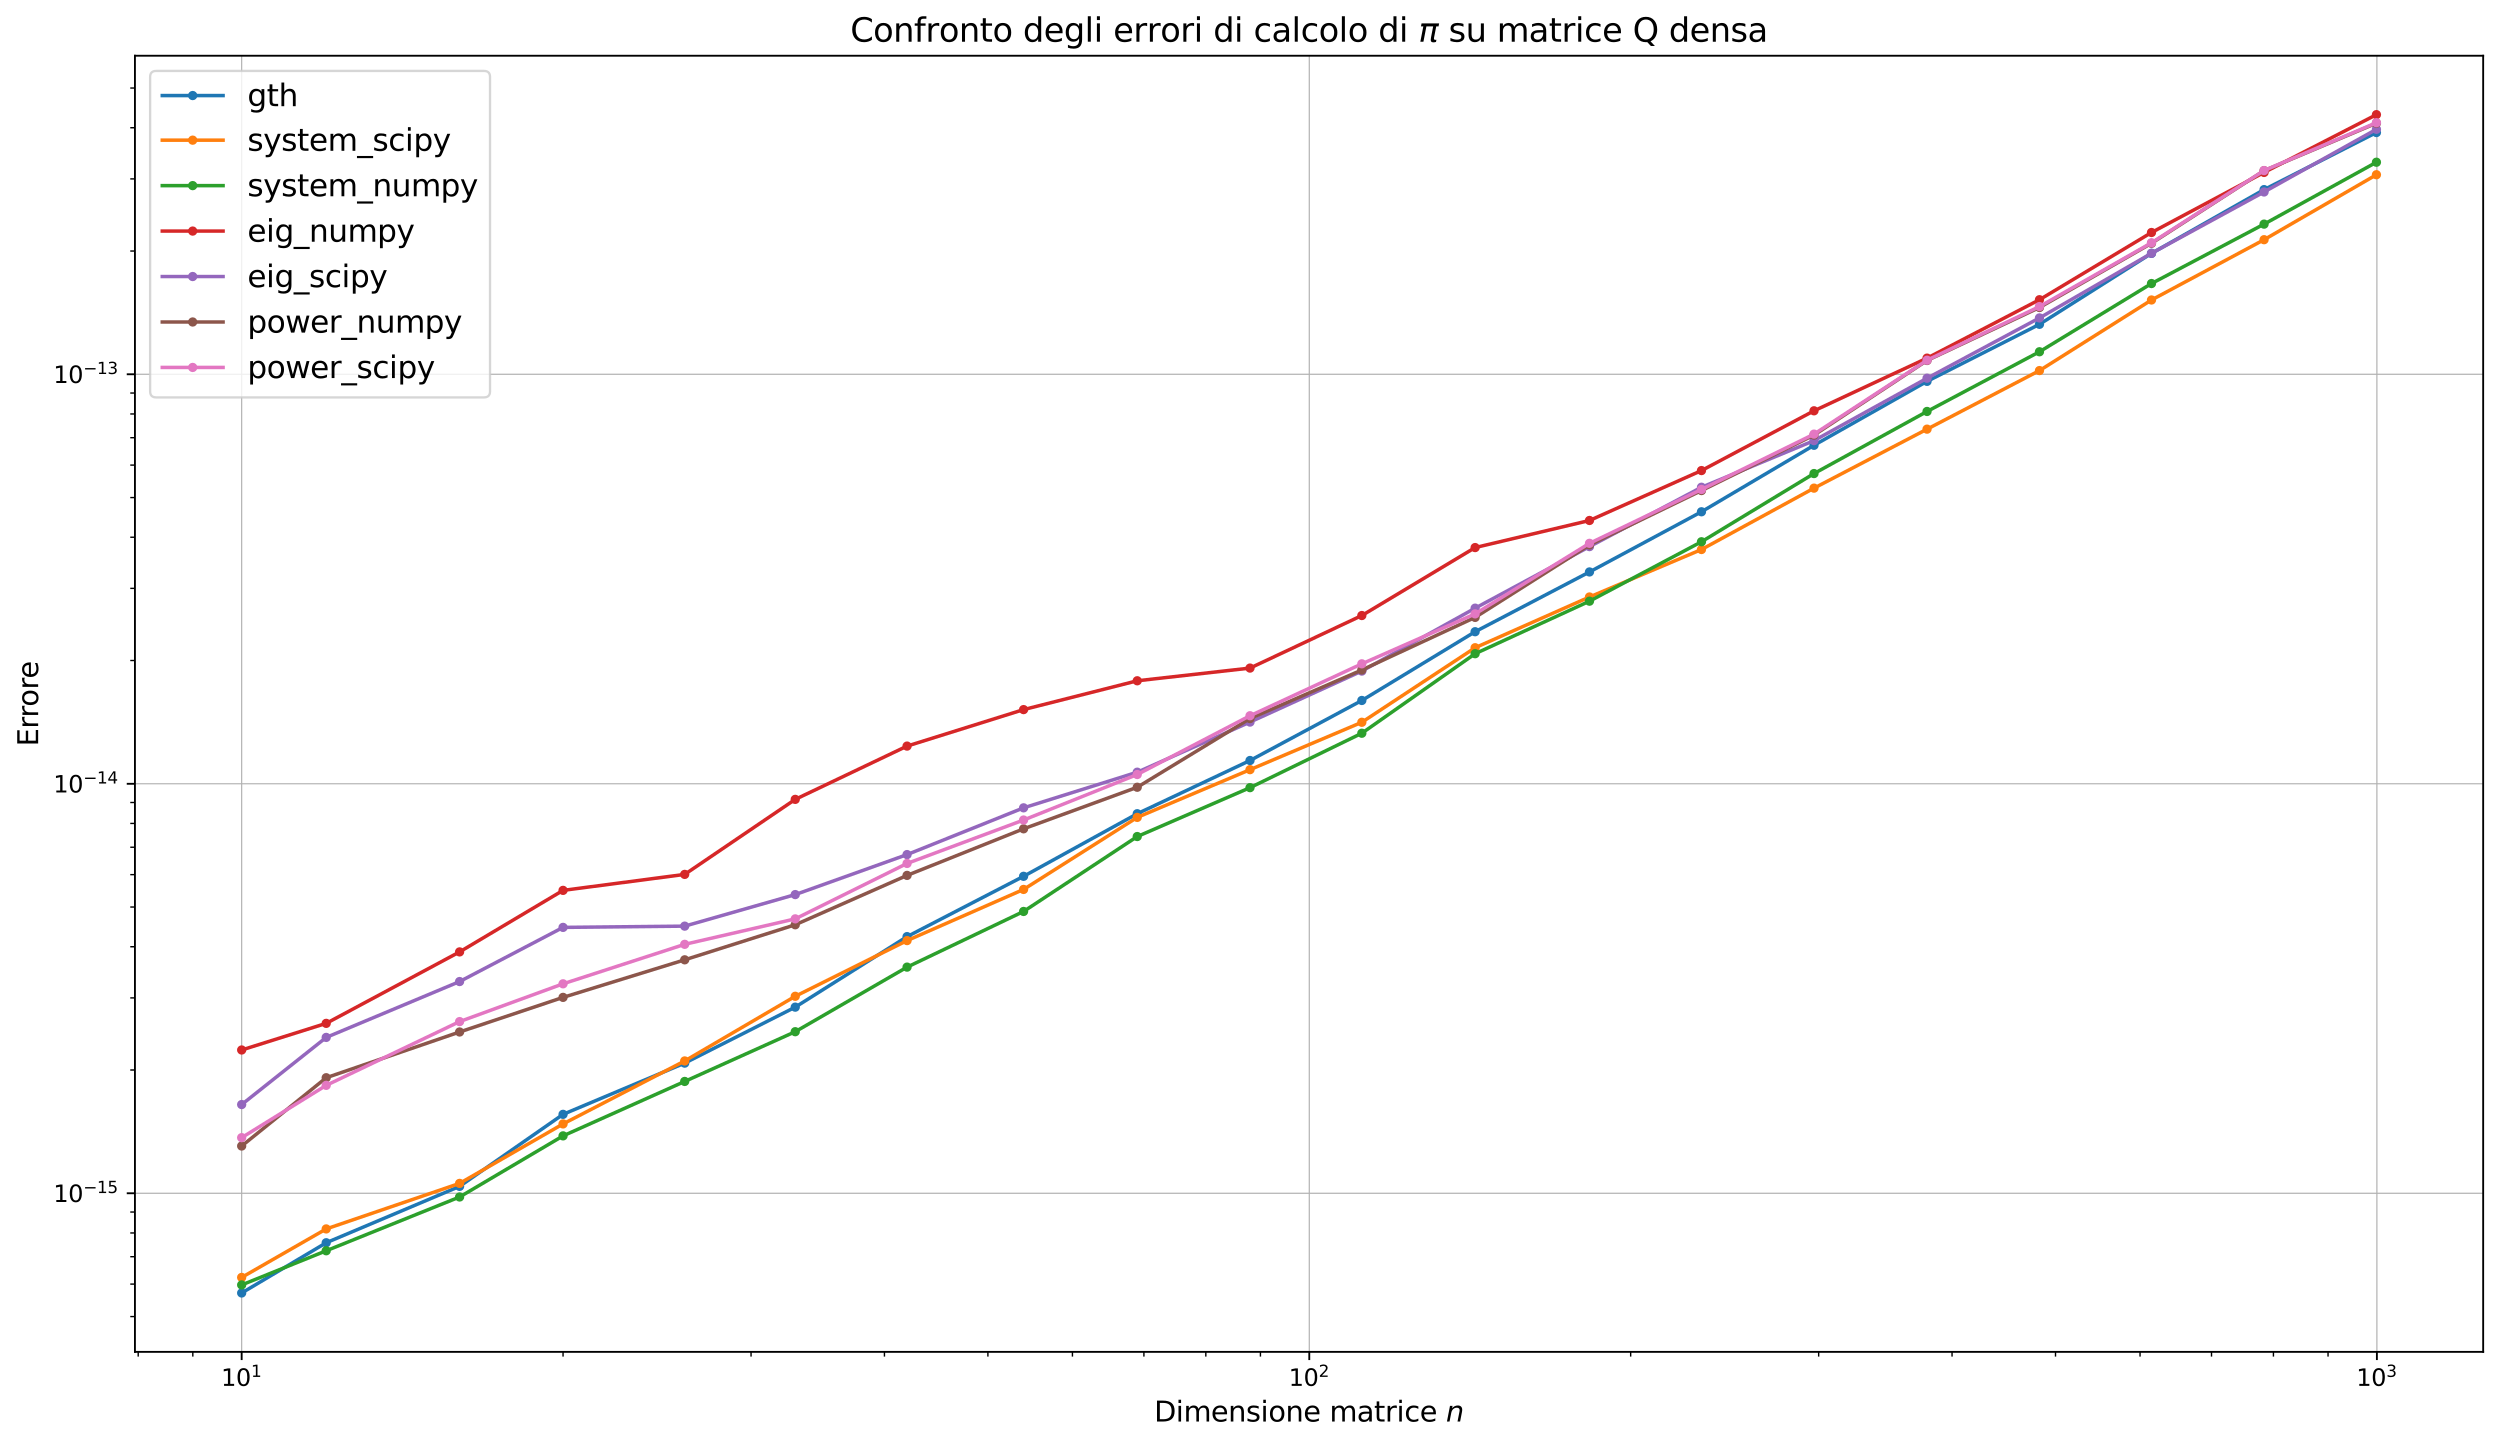 <?xml version="1.0" encoding="utf-8" standalone="no"?>
<!DOCTYPE svg PUBLIC "-//W3C//DTD SVG 1.1//EN"
  "http://www.w3.org/Graphics/SVG/1.1/DTD/svg11.dtd">
<svg xmlns:xlink="http://www.w3.org/1999/xlink" width="1069.314pt" height="617.732pt" viewBox="0 0 1069.314 617.732" xmlns="http://www.w3.org/2000/svg" version="1.1">
 <defs>
  <style type="text/css">*{stroke-linejoin: round; stroke-linecap: butt}</style>
 </defs>
 <g id="figure_1">
  <g id="patch_1">
   <path d="M 0 617.732 
L 1069.314 617.732 
L 1069.314 0 
L 0 0 
z
" style="fill: #ffffff"/>
  </g>
  <g id="axes_1">
   <g id="patch_2">
    <path d="M 57.714 578.24 
L 1062.114 578.24 
L 1062.114 23.84 
L 57.714 23.84 
z
" style="fill: #ffffff"/>
   </g>
   <g id="matplotlib.axis_1">
    <g id="xtick_1">
     <g id="line2d_1">
      <path d="M 103.368 578.24 
L 103.368 23.84 
" clip-path="url(#p2e9046e8fc)" style="fill: none; stroke: #b0b0b0; stroke-width: 0.5; stroke-linecap: square"/>
     </g>
     <g id="line2d_2">
      <defs>
       <path id="m2f2ace3b2d" d="M 0 0 
L 0 3.5 
" style="stroke: #000000; stroke-width: 0.8"/>
      </defs>
      <g>
       <use xlink:href="#m2f2ace3b2d" x="103.368" y="578.24" style="stroke: #000000; stroke-width: 0.8"/>
      </g>
     </g>
     <g id="text_1">
      <!-- $\mathdefault{10^{1}}$ -->
      <g transform="translate(94.568 592.838) scale(0.1 -0.1)">
       <defs>
        <path id="DejaVuSans-31" d="M 794 531 
L 1825 531 
L 1825 4091 
L 703 3866 
L 703 4441 
L 1819 4666 
L 2450 4666 
L 2450 531 
L 3481 531 
L 3481 0 
L 794 0 
L 794 531 
z
" transform="scale(0.016)"/>
        <path id="DejaVuSans-30" d="M 2034 4250 
Q 1547 4250 1301 3770 
Q 1056 3291 1056 2328 
Q 1056 1369 1301 889 
Q 1547 409 2034 409 
Q 2525 409 2770 889 
Q 3016 1369 3016 2328 
Q 3016 3291 2770 3770 
Q 2525 4250 2034 4250 
z
M 2034 4750 
Q 2819 4750 3233 4129 
Q 3647 3509 3647 2328 
Q 3647 1150 3233 529 
Q 2819 -91 2034 -91 
Q 1250 -91 836 529 
Q 422 1150 422 2328 
Q 422 3509 836 4129 
Q 1250 4750 2034 4750 
z
" transform="scale(0.016)"/>
       </defs>
       <use xlink:href="#DejaVuSans-31" transform="translate(0 0.684)"/>
       <use xlink:href="#DejaVuSans-30" transform="translate(63.623 0.684)"/>
       <use xlink:href="#DejaVuSans-31" transform="translate(128.203 38.966) scale(0.7)"/>
      </g>
     </g>
    </g>
    <g id="xtick_2">
     <g id="line2d_3">
      <path d="M 560.013 578.24 
L 560.013 23.84 
" clip-path="url(#p2e9046e8fc)" style="fill: none; stroke: #b0b0b0; stroke-width: 0.5; stroke-linecap: square"/>
     </g>
     <g id="line2d_4">
      <g>
       <use xlink:href="#m2f2ace3b2d" x="560.013" y="578.24" style="stroke: #000000; stroke-width: 0.8"/>
      </g>
     </g>
     <g id="text_2">
      <!-- $\mathdefault{10^{2}}$ -->
      <g transform="translate(551.213 592.838) scale(0.1 -0.1)">
       <defs>
        <path id="DejaVuSans-32" d="M 1228 531 
L 3431 531 
L 3431 0 
L 469 0 
L 469 531 
Q 828 903 1448 1529 
Q 2069 2156 2228 2338 
Q 2531 2678 2651 2914 
Q 2772 3150 2772 3378 
Q 2772 3750 2511 3984 
Q 2250 4219 1831 4219 
Q 1534 4219 1204 4116 
Q 875 4013 500 3803 
L 500 4441 
Q 881 4594 1212 4672 
Q 1544 4750 1819 4750 
Q 2544 4750 2975 4387 
Q 3406 4025 3406 3419 
Q 3406 3131 3298 2873 
Q 3191 2616 2906 2266 
Q 2828 2175 2409 1742 
Q 1991 1309 1228 531 
z
" transform="scale(0.016)"/>
       </defs>
       <use xlink:href="#DejaVuSans-31" transform="translate(0 0.766)"/>
       <use xlink:href="#DejaVuSans-30" transform="translate(63.623 0.766)"/>
       <use xlink:href="#DejaVuSans-32" transform="translate(128.203 39.047) scale(0.7)"/>
      </g>
     </g>
    </g>
    <g id="xtick_3">
     <g id="line2d_5">
      <path d="M 1016.658 578.24 
L 1016.658 23.84 
" clip-path="url(#p2e9046e8fc)" style="fill: none; stroke: #b0b0b0; stroke-width: 0.5; stroke-linecap: square"/>
     </g>
     <g id="line2d_6">
      <g>
       <use xlink:href="#m2f2ace3b2d" x="1016.658" y="578.24" style="stroke: #000000; stroke-width: 0.8"/>
      </g>
     </g>
     <g id="text_3">
      <!-- $\mathdefault{10^{3}}$ -->
      <g transform="translate(1007.858 592.838) scale(0.1 -0.1)">
       <defs>
        <path id="DejaVuSans-33" d="M 2597 2516 
Q 3050 2419 3304 2112 
Q 3559 1806 3559 1356 
Q 3559 666 3084 287 
Q 2609 -91 1734 -91 
Q 1441 -91 1130 -33 
Q 819 25 488 141 
L 488 750 
Q 750 597 1062 519 
Q 1375 441 1716 441 
Q 2309 441 2620 675 
Q 2931 909 2931 1356 
Q 2931 1769 2642 2001 
Q 2353 2234 1838 2234 
L 1294 2234 
L 1294 2753 
L 1863 2753 
Q 2328 2753 2575 2939 
Q 2822 3125 2822 3475 
Q 2822 3834 2567 4026 
Q 2313 4219 1838 4219 
Q 1578 4219 1281 4162 
Q 984 4106 628 3988 
L 628 4550 
Q 988 4650 1302 4700 
Q 1616 4750 1894 4750 
Q 2613 4750 3031 4423 
Q 3450 4097 3450 3541 
Q 3450 3153 3228 2886 
Q 3006 2619 2597 2516 
z
" transform="scale(0.016)"/>
       </defs>
       <use xlink:href="#DejaVuSans-31" transform="translate(0 0.766)"/>
       <use xlink:href="#DejaVuSans-30" transform="translate(63.623 0.766)"/>
       <use xlink:href="#DejaVuSans-33" transform="translate(128.203 39.047) scale(0.7)"/>
      </g>
     </g>
    </g>
    <g id="xtick_4">
     <g id="line2d_7">
      <defs>
       <path id="m9f424d5a68" d="M 0 0 
L 0 2 
" style="stroke: #000000; stroke-width: 0.6"/>
      </defs>
      <g>
       <use xlink:href="#m9f424d5a68" x="59.115" y="578.24" style="stroke: #000000; stroke-width: 0.6"/>
      </g>
     </g>
    </g>
    <g id="xtick_5">
     <g id="line2d_8">
      <g>
       <use xlink:href="#m9f424d5a68" x="82.473" y="578.24" style="stroke: #000000; stroke-width: 0.6"/>
      </g>
     </g>
    </g>
    <g id="xtick_6">
     <g id="line2d_9">
      <g>
       <use xlink:href="#m9f424d5a68" x="240.832" y="578.24" style="stroke: #000000; stroke-width: 0.6"/>
      </g>
     </g>
    </g>
    <g id="xtick_7">
     <g id="line2d_10">
      <g>
       <use xlink:href="#m9f424d5a68" x="321.243" y="578.24" style="stroke: #000000; stroke-width: 0.6"/>
      </g>
     </g>
    </g>
    <g id="xtick_8">
     <g id="line2d_11">
      <g>
       <use xlink:href="#m9f424d5a68" x="378.296" y="578.24" style="stroke: #000000; stroke-width: 0.6"/>
      </g>
     </g>
    </g>
    <g id="xtick_9">
     <g id="line2d_12">
      <g>
       <use xlink:href="#m9f424d5a68" x="422.549" y="578.24" style="stroke: #000000; stroke-width: 0.6"/>
      </g>
     </g>
    </g>
    <g id="xtick_10">
     <g id="line2d_13">
      <g>
       <use xlink:href="#m9f424d5a68" x="458.707" y="578.24" style="stroke: #000000; stroke-width: 0.6"/>
      </g>
     </g>
    </g>
    <g id="xtick_11">
     <g id="line2d_14">
      <g>
       <use xlink:href="#m9f424d5a68" x="489.278" y="578.24" style="stroke: #000000; stroke-width: 0.6"/>
      </g>
     </g>
    </g>
    <g id="xtick_12">
     <g id="line2d_15">
      <g>
       <use xlink:href="#m9f424d5a68" x="515.76" y="578.24" style="stroke: #000000; stroke-width: 0.6"/>
      </g>
     </g>
    </g>
    <g id="xtick_13">
     <g id="line2d_16">
      <g>
       <use xlink:href="#m9f424d5a68" x="539.118" y="578.24" style="stroke: #000000; stroke-width: 0.6"/>
      </g>
     </g>
    </g>
    <g id="xtick_14">
     <g id="line2d_17">
      <g>
       <use xlink:href="#m9f424d5a68" x="697.477" y="578.24" style="stroke: #000000; stroke-width: 0.6"/>
      </g>
     </g>
    </g>
    <g id="xtick_15">
     <g id="line2d_18">
      <g>
       <use xlink:href="#m9f424d5a68" x="777.888" y="578.24" style="stroke: #000000; stroke-width: 0.6"/>
      </g>
     </g>
    </g>
    <g id="xtick_16">
     <g id="line2d_19">
      <g>
       <use xlink:href="#m9f424d5a68" x="834.94" y="578.24" style="stroke: #000000; stroke-width: 0.6"/>
      </g>
     </g>
    </g>
    <g id="xtick_17">
     <g id="line2d_20">
      <g>
       <use xlink:href="#m9f424d5a68" x="879.194" y="578.24" style="stroke: #000000; stroke-width: 0.6"/>
      </g>
     </g>
    </g>
    <g id="xtick_18">
     <g id="line2d_21">
      <g>
       <use xlink:href="#m9f424d5a68" x="915.352" y="578.24" style="stroke: #000000; stroke-width: 0.6"/>
      </g>
     </g>
    </g>
    <g id="xtick_19">
     <g id="line2d_22">
      <g>
       <use xlink:href="#m9f424d5a68" x="945.922" y="578.24" style="stroke: #000000; stroke-width: 0.6"/>
      </g>
     </g>
    </g>
    <g id="xtick_20">
     <g id="line2d_23">
      <g>
       <use xlink:href="#m9f424d5a68" x="972.404" y="578.24" style="stroke: #000000; stroke-width: 0.6"/>
      </g>
     </g>
    </g>
    <g id="xtick_21">
     <g id="line2d_24">
      <g>
       <use xlink:href="#m9f424d5a68" x="995.763" y="578.24" style="stroke: #000000; stroke-width: 0.6"/>
      </g>
     </g>
    </g>
    <g id="text_4">
     <!-- Dimensione matrice $n$ -->
     <g transform="translate(493.674 608.036) scale(0.12 -0.12)">
      <defs>
       <path id="DejaVuSans-44" d="M 1259 4147 
L 1259 519 
L 2022 519 
Q 2988 519 3436 956 
Q 3884 1394 3884 2338 
Q 3884 3275 3436 3711 
Q 2988 4147 2022 4147 
L 1259 4147 
z
M 628 4666 
L 1925 4666 
Q 3281 4666 3915 4102 
Q 4550 3538 4550 2338 
Q 4550 1131 3912 565 
Q 3275 0 1925 0 
L 628 0 
L 628 4666 
z
" transform="scale(0.016)"/>
       <path id="DejaVuSans-69" d="M 603 3500 
L 1178 3500 
L 1178 0 
L 603 0 
L 603 3500 
z
M 603 4863 
L 1178 4863 
L 1178 4134 
L 603 4134 
L 603 4863 
z
" transform="scale(0.016)"/>
       <path id="DejaVuSans-6d" d="M 3328 2828 
Q 3544 3216 3844 3400 
Q 4144 3584 4550 3584 
Q 5097 3584 5394 3201 
Q 5691 2819 5691 2113 
L 5691 0 
L 5113 0 
L 5113 2094 
Q 5113 2597 4934 2840 
Q 4756 3084 4391 3084 
Q 3944 3084 3684 2787 
Q 3425 2491 3425 1978 
L 3425 0 
L 2847 0 
L 2847 2094 
Q 2847 2600 2669 2842 
Q 2491 3084 2119 3084 
Q 1678 3084 1418 2786 
Q 1159 2488 1159 1978 
L 1159 0 
L 581 0 
L 581 3500 
L 1159 3500 
L 1159 2956 
Q 1356 3278 1631 3431 
Q 1906 3584 2284 3584 
Q 2666 3584 2933 3390 
Q 3200 3197 3328 2828 
z
" transform="scale(0.016)"/>
       <path id="DejaVuSans-65" d="M 3597 1894 
L 3597 1613 
L 953 1613 
Q 991 1019 1311 708 
Q 1631 397 2203 397 
Q 2534 397 2845 478 
Q 3156 559 3463 722 
L 3463 178 
Q 3153 47 2828 -22 
Q 2503 -91 2169 -91 
Q 1331 -91 842 396 
Q 353 884 353 1716 
Q 353 2575 817 3079 
Q 1281 3584 2069 3584 
Q 2775 3584 3186 3129 
Q 3597 2675 3597 1894 
z
M 3022 2063 
Q 3016 2534 2758 2815 
Q 2500 3097 2075 3097 
Q 1594 3097 1305 2825 
Q 1016 2553 972 2059 
L 3022 2063 
z
" transform="scale(0.016)"/>
       <path id="DejaVuSans-6e" d="M 3513 2113 
L 3513 0 
L 2938 0 
L 2938 2094 
Q 2938 2591 2744 2837 
Q 2550 3084 2163 3084 
Q 1697 3084 1428 2787 
Q 1159 2491 1159 1978 
L 1159 0 
L 581 0 
L 581 3500 
L 1159 3500 
L 1159 2956 
Q 1366 3272 1645 3428 
Q 1925 3584 2291 3584 
Q 2894 3584 3203 3211 
Q 3513 2838 3513 2113 
z
" transform="scale(0.016)"/>
       <path id="DejaVuSans-73" d="M 2834 3397 
L 2834 2853 
Q 2591 2978 2328 3040 
Q 2066 3103 1784 3103 
Q 1356 3103 1142 2972 
Q 928 2841 928 2578 
Q 928 2378 1081 2264 
Q 1234 2150 1697 2047 
L 1894 2003 
Q 2506 1872 2764 1633 
Q 3022 1394 3022 966 
Q 3022 478 2636 193 
Q 2250 -91 1575 -91 
Q 1294 -91 989 -36 
Q 684 19 347 128 
L 347 722 
Q 666 556 975 473 
Q 1284 391 1588 391 
Q 1994 391 2212 530 
Q 2431 669 2431 922 
Q 2431 1156 2273 1281 
Q 2116 1406 1581 1522 
L 1381 1569 
Q 847 1681 609 1914 
Q 372 2147 372 2553 
Q 372 3047 722 3315 
Q 1072 3584 1716 3584 
Q 2034 3584 2315 3537 
Q 2597 3491 2834 3397 
z
" transform="scale(0.016)"/>
       <path id="DejaVuSans-6f" d="M 1959 3097 
Q 1497 3097 1228 2736 
Q 959 2375 959 1747 
Q 959 1119 1226 758 
Q 1494 397 1959 397 
Q 2419 397 2687 759 
Q 2956 1122 2956 1747 
Q 2956 2369 2687 2733 
Q 2419 3097 1959 3097 
z
M 1959 3584 
Q 2709 3584 3137 3096 
Q 3566 2609 3566 1747 
Q 3566 888 3137 398 
Q 2709 -91 1959 -91 
Q 1206 -91 779 398 
Q 353 888 353 1747 
Q 353 2609 779 3096 
Q 1206 3584 1959 3584 
z
" transform="scale(0.016)"/>
       <path id="DejaVuSans-20" transform="scale(0.016)"/>
       <path id="DejaVuSans-61" d="M 2194 1759 
Q 1497 1759 1228 1600 
Q 959 1441 959 1056 
Q 959 750 1161 570 
Q 1363 391 1709 391 
Q 2188 391 2477 730 
Q 2766 1069 2766 1631 
L 2766 1759 
L 2194 1759 
z
M 3341 1997 
L 3341 0 
L 2766 0 
L 2766 531 
Q 2569 213 2275 61 
Q 1981 -91 1556 -91 
Q 1019 -91 701 211 
Q 384 513 384 1019 
Q 384 1609 779 1909 
Q 1175 2209 1959 2209 
L 2766 2209 
L 2766 2266 
Q 2766 2663 2505 2880 
Q 2244 3097 1772 3097 
Q 1472 3097 1187 3025 
Q 903 2953 641 2809 
L 641 3341 
Q 956 3463 1253 3523 
Q 1550 3584 1831 3584 
Q 2591 3584 2966 3190 
Q 3341 2797 3341 1997 
z
" transform="scale(0.016)"/>
       <path id="DejaVuSans-74" d="M 1172 4494 
L 1172 3500 
L 2356 3500 
L 2356 3053 
L 1172 3053 
L 1172 1153 
Q 1172 725 1289 603 
Q 1406 481 1766 481 
L 2356 481 
L 2356 0 
L 1766 0 
Q 1100 0 847 248 
Q 594 497 594 1153 
L 594 3053 
L 172 3053 
L 172 3500 
L 594 3500 
L 594 4494 
L 1172 4494 
z
" transform="scale(0.016)"/>
       <path id="DejaVuSans-72" d="M 2631 2963 
Q 2534 3019 2420 3045 
Q 2306 3072 2169 3072 
Q 1681 3072 1420 2755 
Q 1159 2438 1159 1844 
L 1159 0 
L 581 0 
L 581 3500 
L 1159 3500 
L 1159 2956 
Q 1341 3275 1631 3429 
Q 1922 3584 2338 3584 
Q 2397 3584 2469 3576 
Q 2541 3569 2628 3553 
L 2631 2963 
z
" transform="scale(0.016)"/>
       <path id="DejaVuSans-63" d="M 3122 3366 
L 3122 2828 
Q 2878 2963 2633 3030 
Q 2388 3097 2138 3097 
Q 1578 3097 1268 2742 
Q 959 2388 959 1747 
Q 959 1106 1268 751 
Q 1578 397 2138 397 
Q 2388 397 2633 464 
Q 2878 531 3122 666 
L 3122 134 
Q 2881 22 2623 -34 
Q 2366 -91 2075 -91 
Q 1284 -91 818 406 
Q 353 903 353 1747 
Q 353 2603 823 3093 
Q 1294 3584 2113 3584 
Q 2378 3584 2631 3529 
Q 2884 3475 3122 3366 
z
" transform="scale(0.016)"/>
       <path id="DejaVuSans-Oblique-6e" d="M 3566 2113 
L 3156 0 
L 2578 0 
L 2988 2091 
Q 3016 2238 3031 2350 
Q 3047 2463 3047 2528 
Q 3047 2791 2881 2937 
Q 2716 3084 2419 3084 
Q 1956 3084 1622 2776 
Q 1288 2469 1184 1941 
L 800 0 
L 225 0 
L 903 3500 
L 1478 3500 
L 1363 2950 
Q 1603 3253 1940 3418 
Q 2278 3584 2650 3584 
Q 3113 3584 3367 3334 
Q 3622 3084 3622 2631 
Q 3622 2519 3608 2391 
Q 3594 2263 3566 2113 
z
" transform="scale(0.016)"/>
      </defs>
      <use xlink:href="#DejaVuSans-44" transform="translate(0 0.016)"/>
      <use xlink:href="#DejaVuSans-69" transform="translate(77.002 0.016)"/>
      <use xlink:href="#DejaVuSans-6d" transform="translate(104.785 0.016)"/>
      <use xlink:href="#DejaVuSans-65" transform="translate(202.197 0.016)"/>
      <use xlink:href="#DejaVuSans-6e" transform="translate(263.721 0.016)"/>
      <use xlink:href="#DejaVuSans-73" transform="translate(327.1 0.016)"/>
      <use xlink:href="#DejaVuSans-69" transform="translate(379.199 0.016)"/>
      <use xlink:href="#DejaVuSans-6f" transform="translate(406.982 0.016)"/>
      <use xlink:href="#DejaVuSans-6e" transform="translate(468.164 0.016)"/>
      <use xlink:href="#DejaVuSans-65" transform="translate(531.543 0.016)"/>
      <use xlink:href="#DejaVuSans-20" transform="translate(593.066 0.016)"/>
      <use xlink:href="#DejaVuSans-6d" transform="translate(624.854 0.016)"/>
      <use xlink:href="#DejaVuSans-61" transform="translate(722.266 0.016)"/>
      <use xlink:href="#DejaVuSans-74" transform="translate(783.545 0.016)"/>
      <use xlink:href="#DejaVuSans-72" transform="translate(822.754 0.016)"/>
      <use xlink:href="#DejaVuSans-69" transform="translate(863.867 0.016)"/>
      <use xlink:href="#DejaVuSans-63" transform="translate(891.65 0.016)"/>
      <use xlink:href="#DejaVuSans-65" transform="translate(946.631 0.016)"/>
      <use xlink:href="#DejaVuSans-20" transform="translate(1008.154 0.016)"/>
      <use xlink:href="#DejaVuSans-Oblique-6e" transform="translate(1039.941 0.016)"/>
     </g>
    </g>
   </g>
   <g id="matplotlib.axis_2">
    <g id="ytick_1">
     <g id="line2d_25">
      <path d="M 57.714 510.394 
L 1062.114 510.394 
" clip-path="url(#p2e9046e8fc)" style="fill: none; stroke: #b0b0b0; stroke-width: 0.5; stroke-linecap: square"/>
     </g>
     <g id="line2d_26">
      <defs>
       <path id="m9c1bd4e936" d="M 0 0 
L -3.5 0 
" style="stroke: #000000; stroke-width: 0.8"/>
      </defs>
      <g>
       <use xlink:href="#m9c1bd4e936" x="57.714" y="510.394" style="stroke: #000000; stroke-width: 0.8"/>
      </g>
     </g>
     <g id="text_5">
      <!-- $\mathdefault{10^{-15}}$ -->
      <g transform="translate(22.814 514.193) scale(0.1 -0.1)">
       <defs>
        <path id="DejaVuSans-2212" d="M 678 2272 
L 4684 2272 
L 4684 1741 
L 678 1741 
L 678 2272 
z
" transform="scale(0.016)"/>
        <path id="DejaVuSans-35" d="M 691 4666 
L 3169 4666 
L 3169 4134 
L 1269 4134 
L 1269 2991 
Q 1406 3038 1543 3061 
Q 1681 3084 1819 3084 
Q 2600 3084 3056 2656 
Q 3513 2228 3513 1497 
Q 3513 744 3044 326 
Q 2575 -91 1722 -91 
Q 1428 -91 1123 -41 
Q 819 9 494 109 
L 494 744 
Q 775 591 1075 516 
Q 1375 441 1709 441 
Q 2250 441 2565 725 
Q 2881 1009 2881 1497 
Q 2881 1984 2565 2268 
Q 2250 2553 1709 2553 
Q 1456 2553 1204 2497 
Q 953 2441 691 2322 
L 691 4666 
z
" transform="scale(0.016)"/>
       </defs>
       <use xlink:href="#DejaVuSans-31" transform="translate(0 0.684)"/>
       <use xlink:href="#DejaVuSans-30" transform="translate(63.623 0.684)"/>
       <use xlink:href="#DejaVuSans-2212" transform="translate(128.203 38.966) scale(0.7)"/>
       <use xlink:href="#DejaVuSans-31" transform="translate(186.855 38.966) scale(0.7)"/>
       <use xlink:href="#DejaVuSans-35" transform="translate(231.392 38.966) scale(0.7)"/>
      </g>
     </g>
    </g>
    <g id="ytick_2">
     <g id="line2d_27">
      <path d="M 57.714 335.241 
L 1062.114 335.241 
" clip-path="url(#p2e9046e8fc)" style="fill: none; stroke: #b0b0b0; stroke-width: 0.5; stroke-linecap: square"/>
     </g>
     <g id="line2d_28">
      <g>
       <use xlink:href="#m9c1bd4e936" x="57.714" y="335.241" style="stroke: #000000; stroke-width: 0.8"/>
      </g>
     </g>
     <g id="text_6">
      <!-- $\mathdefault{10^{-14}}$ -->
      <g transform="translate(22.814 339.04) scale(0.1 -0.1)">
       <defs>
        <path id="DejaVuSans-34" d="M 2419 4116 
L 825 1625 
L 2419 1625 
L 2419 4116 
z
M 2253 4666 
L 3047 4666 
L 3047 1625 
L 3713 1625 
L 3713 1100 
L 3047 1100 
L 3047 0 
L 2419 0 
L 2419 1100 
L 313 1100 
L 313 1709 
L 2253 4666 
z
" transform="scale(0.016)"/>
       </defs>
       <use xlink:href="#DejaVuSans-31" transform="translate(0 0.684)"/>
       <use xlink:href="#DejaVuSans-30" transform="translate(63.623 0.684)"/>
       <use xlink:href="#DejaVuSans-2212" transform="translate(128.203 38.966) scale(0.7)"/>
       <use xlink:href="#DejaVuSans-31" transform="translate(186.855 38.966) scale(0.7)"/>
       <use xlink:href="#DejaVuSans-34" transform="translate(231.392 38.966) scale(0.7)"/>
      </g>
     </g>
    </g>
    <g id="ytick_3">
     <g id="line2d_29">
      <path d="M 57.714 160.087 
L 1062.114 160.087 
" clip-path="url(#p2e9046e8fc)" style="fill: none; stroke: #b0b0b0; stroke-width: 0.5; stroke-linecap: square"/>
     </g>
     <g id="line2d_30">
      <g>
       <use xlink:href="#m9c1bd4e936" x="57.714" y="160.087" style="stroke: #000000; stroke-width: 0.8"/>
      </g>
     </g>
     <g id="text_7">
      <!-- $\mathdefault{10^{-13}}$ -->
      <g transform="translate(22.814 163.887) scale(0.1 -0.1)">
       <use xlink:href="#DejaVuSans-31" transform="translate(0 0.766)"/>
       <use xlink:href="#DejaVuSans-30" transform="translate(63.623 0.766)"/>
       <use xlink:href="#DejaVuSans-2212" transform="translate(128.203 39.047) scale(0.7)"/>
       <use xlink:href="#DejaVuSans-31" transform="translate(186.855 39.047) scale(0.7)"/>
       <use xlink:href="#DejaVuSans-33" transform="translate(231.392 39.047) scale(0.7)"/>
      </g>
     </g>
    </g>
    <g id="ytick_4">
     <g id="line2d_31">
      <defs>
       <path id="m1e1ad34cbc" d="M 0 0 
L -2 0 
" style="stroke: #000000; stroke-width: 0.6"/>
      </defs>
      <g>
       <use xlink:href="#m1e1ad34cbc" x="57.714" y="563.12" style="stroke: #000000; stroke-width: 0.6"/>
      </g>
     </g>
    </g>
    <g id="ytick_5">
     <g id="line2d_32">
      <g>
       <use xlink:href="#m1e1ad34cbc" x="57.714" y="549.251" style="stroke: #000000; stroke-width: 0.6"/>
      </g>
     </g>
    </g>
    <g id="ytick_6">
     <g id="line2d_33">
      <g>
       <use xlink:href="#m1e1ad34cbc" x="57.714" y="537.525" style="stroke: #000000; stroke-width: 0.6"/>
      </g>
     </g>
    </g>
    <g id="ytick_7">
     <g id="line2d_34">
      <g>
       <use xlink:href="#m1e1ad34cbc" x="57.714" y="527.368" style="stroke: #000000; stroke-width: 0.6"/>
      </g>
     </g>
    </g>
    <g id="ytick_8">
     <g id="line2d_35">
      <g>
       <use xlink:href="#m1e1ad34cbc" x="57.714" y="518.408" style="stroke: #000000; stroke-width: 0.6"/>
      </g>
     </g>
    </g>
    <g id="ytick_9">
     <g id="line2d_36">
      <g>
       <use xlink:href="#m1e1ad34cbc" x="57.714" y="457.667" style="stroke: #000000; stroke-width: 0.6"/>
      </g>
     </g>
    </g>
    <g id="ytick_10">
     <g id="line2d_37">
      <g>
       <use xlink:href="#m1e1ad34cbc" x="57.714" y="426.824" style="stroke: #000000; stroke-width: 0.6"/>
      </g>
     </g>
    </g>
    <g id="ytick_11">
     <g id="line2d_38">
      <g>
       <use xlink:href="#m1e1ad34cbc" x="57.714" y="404.941" style="stroke: #000000; stroke-width: 0.6"/>
      </g>
     </g>
    </g>
    <g id="ytick_12">
     <g id="line2d_39">
      <g>
       <use xlink:href="#m1e1ad34cbc" x="57.714" y="387.967" style="stroke: #000000; stroke-width: 0.6"/>
      </g>
     </g>
    </g>
    <g id="ytick_13">
     <g id="line2d_40">
      <g>
       <use xlink:href="#m1e1ad34cbc" x="57.714" y="374.098" style="stroke: #000000; stroke-width: 0.6"/>
      </g>
     </g>
    </g>
    <g id="ytick_14">
     <g id="line2d_41">
      <g>
       <use xlink:href="#m1e1ad34cbc" x="57.714" y="362.372" style="stroke: #000000; stroke-width: 0.6"/>
      </g>
     </g>
    </g>
    <g id="ytick_15">
     <g id="line2d_42">
      <g>
       <use xlink:href="#m1e1ad34cbc" x="57.714" y="352.215" style="stroke: #000000; stroke-width: 0.6"/>
      </g>
     </g>
    </g>
    <g id="ytick_16">
     <g id="line2d_43">
      <g>
       <use xlink:href="#m1e1ad34cbc" x="57.714" y="343.255" style="stroke: #000000; stroke-width: 0.6"/>
      </g>
     </g>
    </g>
    <g id="ytick_17">
     <g id="line2d_44">
      <g>
       <use xlink:href="#m1e1ad34cbc" x="57.714" y="282.514" style="stroke: #000000; stroke-width: 0.6"/>
      </g>
     </g>
    </g>
    <g id="ytick_18">
     <g id="line2d_45">
      <g>
       <use xlink:href="#m1e1ad34cbc" x="57.714" y="251.671" style="stroke: #000000; stroke-width: 0.6"/>
      </g>
     </g>
    </g>
    <g id="ytick_19">
     <g id="line2d_46">
      <g>
       <use xlink:href="#m1e1ad34cbc" x="57.714" y="229.788" style="stroke: #000000; stroke-width: 0.6"/>
      </g>
     </g>
    </g>
    <g id="ytick_20">
     <g id="line2d_47">
      <g>
       <use xlink:href="#m1e1ad34cbc" x="57.714" y="212.814" style="stroke: #000000; stroke-width: 0.6"/>
      </g>
     </g>
    </g>
    <g id="ytick_21">
     <g id="line2d_48">
      <g>
       <use xlink:href="#m1e1ad34cbc" x="57.714" y="198.945" style="stroke: #000000; stroke-width: 0.6"/>
      </g>
     </g>
    </g>
    <g id="ytick_22">
     <g id="line2d_49">
      <g>
       <use xlink:href="#m1e1ad34cbc" x="57.714" y="187.219" style="stroke: #000000; stroke-width: 0.6"/>
      </g>
     </g>
    </g>
    <g id="ytick_23">
     <g id="line2d_50">
      <g>
       <use xlink:href="#m1e1ad34cbc" x="57.714" y="177.062" style="stroke: #000000; stroke-width: 0.6"/>
      </g>
     </g>
    </g>
    <g id="ytick_24">
     <g id="line2d_51">
      <g>
       <use xlink:href="#m1e1ad34cbc" x="57.714" y="168.102" style="stroke: #000000; stroke-width: 0.6"/>
      </g>
     </g>
    </g>
    <g id="ytick_25">
     <g id="line2d_52">
      <g>
       <use xlink:href="#m1e1ad34cbc" x="57.714" y="107.361" style="stroke: #000000; stroke-width: 0.6"/>
      </g>
     </g>
    </g>
    <g id="ytick_26">
     <g id="line2d_53">
      <g>
       <use xlink:href="#m1e1ad34cbc" x="57.714" y="76.518" style="stroke: #000000; stroke-width: 0.6"/>
      </g>
     </g>
    </g>
    <g id="ytick_27">
     <g id="line2d_54">
      <g>
       <use xlink:href="#m1e1ad34cbc" x="57.714" y="54.635" style="stroke: #000000; stroke-width: 0.6"/>
      </g>
     </g>
    </g>
    <g id="ytick_28">
     <g id="line2d_55">
      <g>
       <use xlink:href="#m1e1ad34cbc" x="57.714" y="37.661" style="stroke: #000000; stroke-width: 0.6"/>
      </g>
     </g>
    </g>
    <g id="text_8">
     <!-- Errore -->
     <g transform="translate(16.318 319.219) rotate(-90) scale(0.12 -0.12)">
      <defs>
       <path id="DejaVuSans-45" d="M 628 4666 
L 3578 4666 
L 3578 4134 
L 1259 4134 
L 1259 2753 
L 3481 2753 
L 3481 2222 
L 1259 2222 
L 1259 531 
L 3634 531 
L 3634 0 
L 628 0 
L 628 4666 
z
" transform="scale(0.016)"/>
      </defs>
      <use xlink:href="#DejaVuSans-45"/>
      <use xlink:href="#DejaVuSans-72" x="63.184"/>
      <use xlink:href="#DejaVuSans-72" x="102.547"/>
      <use xlink:href="#DejaVuSans-6f" x="141.41"/>
      <use xlink:href="#DejaVuSans-72" x="202.592"/>
      <use xlink:href="#DejaVuSans-65" x="241.455"/>
     </g>
    </g>
   </g>
   <g id="line2d_56">
    <path d="M 103.368 553.04 
L 139.526 531.554 
L 196.579 507.442 
L 240.832 476.634 
L 292.864 454.724 
L 340.145 430.783 
L 387.972 400.617 
L 437.812 374.82 
L 486.424 348.049 
L 534.661 325.284 
L 582.488 299.608 
L 630.946 270.202 
L 679.86 244.639 
L 727.764 218.898 
L 775.895 190.459 
L 824.245 163.119 
L 872.334 138.717 
L 920.249 108.37 
L 968.398 81.101 
L 1016.459 56.686 
" clip-path="url(#p2e9046e8fc)" style="fill: none; stroke: #1f77b4; stroke-width: 1.5; stroke-linecap: square"/>
    <defs>
     <path id="me3e6ebfd89" d="M 0 1.5 
C 0.398 1.5 0.779 1.342 1.061 1.061 
C 1.342 0.779 1.5 0.398 1.5 0 
C 1.5 -0.398 1.342 -0.779 1.061 -1.061 
C 0.779 -1.342 0.398 -1.5 0 -1.5 
C -0.398 -1.5 -0.779 -1.342 -1.061 -1.061 
C -1.342 -0.779 -1.5 -0.398 -1.5 0 
C -1.5 0.398 -1.342 0.779 -1.061 1.061 
C -0.779 1.342 -0.398 1.5 0 1.5 
z
" style="stroke: #1f77b4"/>
    </defs>
    <g clip-path="url(#p2e9046e8fc)">
     <use xlink:href="#me3e6ebfd89" x="103.368" y="553.04" style="fill: #1f77b4; stroke: #1f77b4"/>
     <use xlink:href="#me3e6ebfd89" x="139.526" y="531.554" style="fill: #1f77b4; stroke: #1f77b4"/>
     <use xlink:href="#me3e6ebfd89" x="196.579" y="507.442" style="fill: #1f77b4; stroke: #1f77b4"/>
     <use xlink:href="#me3e6ebfd89" x="240.832" y="476.634" style="fill: #1f77b4; stroke: #1f77b4"/>
     <use xlink:href="#me3e6ebfd89" x="292.864" y="454.724" style="fill: #1f77b4; stroke: #1f77b4"/>
     <use xlink:href="#me3e6ebfd89" x="340.145" y="430.783" style="fill: #1f77b4; stroke: #1f77b4"/>
     <use xlink:href="#me3e6ebfd89" x="387.972" y="400.617" style="fill: #1f77b4; stroke: #1f77b4"/>
     <use xlink:href="#me3e6ebfd89" x="437.812" y="374.82" style="fill: #1f77b4; stroke: #1f77b4"/>
     <use xlink:href="#me3e6ebfd89" x="486.424" y="348.049" style="fill: #1f77b4; stroke: #1f77b4"/>
     <use xlink:href="#me3e6ebfd89" x="534.661" y="325.284" style="fill: #1f77b4; stroke: #1f77b4"/>
     <use xlink:href="#me3e6ebfd89" x="582.488" y="299.608" style="fill: #1f77b4; stroke: #1f77b4"/>
     <use xlink:href="#me3e6ebfd89" x="630.946" y="270.202" style="fill: #1f77b4; stroke: #1f77b4"/>
     <use xlink:href="#me3e6ebfd89" x="679.86" y="244.639" style="fill: #1f77b4; stroke: #1f77b4"/>
     <use xlink:href="#me3e6ebfd89" x="727.764" y="218.898" style="fill: #1f77b4; stroke: #1f77b4"/>
     <use xlink:href="#me3e6ebfd89" x="775.895" y="190.459" style="fill: #1f77b4; stroke: #1f77b4"/>
     <use xlink:href="#me3e6ebfd89" x="824.245" y="163.119" style="fill: #1f77b4; stroke: #1f77b4"/>
     <use xlink:href="#me3e6ebfd89" x="872.334" y="138.717" style="fill: #1f77b4; stroke: #1f77b4"/>
     <use xlink:href="#me3e6ebfd89" x="920.249" y="108.37" style="fill: #1f77b4; stroke: #1f77b4"/>
     <use xlink:href="#me3e6ebfd89" x="968.398" y="81.101" style="fill: #1f77b4; stroke: #1f77b4"/>
     <use xlink:href="#me3e6ebfd89" x="1016.459" y="56.686" style="fill: #1f77b4; stroke: #1f77b4"/>
    </g>
   </g>
   <g id="line2d_57">
    <path d="M 103.368 546.385 
L 139.526 525.643 
L 196.579 506.167 
L 240.832 480.729 
L 292.864 453.797 
L 340.145 426.135 
L 387.972 402.313 
L 437.812 380.434 
L 486.424 349.621 
L 534.661 329.203 
L 582.488 308.936 
L 630.946 277.049 
L 679.86 255.346 
L 727.764 235.038 
L 775.895 208.793 
L 824.245 183.559 
L 872.334 158.506 
L 920.249 128.311 
L 968.398 102.525 
L 1016.459 74.735 
" clip-path="url(#p2e9046e8fc)" style="fill: none; stroke: #ff7f0e; stroke-width: 1.5; stroke-linecap: square"/>
    <defs>
     <path id="mda2fb4e04c" d="M 0 1.5 
C 0.398 1.5 0.779 1.342 1.061 1.061 
C 1.342 0.779 1.5 0.398 1.5 0 
C 1.5 -0.398 1.342 -0.779 1.061 -1.061 
C 0.779 -1.342 0.398 -1.5 0 -1.5 
C -0.398 -1.5 -0.779 -1.342 -1.061 -1.061 
C -1.342 -0.779 -1.5 -0.398 -1.5 0 
C -1.5 0.398 -1.342 0.779 -1.061 1.061 
C -0.779 1.342 -0.398 1.5 0 1.5 
z
" style="stroke: #ff7f0e"/>
    </defs>
    <g clip-path="url(#p2e9046e8fc)">
     <use xlink:href="#mda2fb4e04c" x="103.368" y="546.385" style="fill: #ff7f0e; stroke: #ff7f0e"/>
     <use xlink:href="#mda2fb4e04c" x="139.526" y="525.643" style="fill: #ff7f0e; stroke: #ff7f0e"/>
     <use xlink:href="#mda2fb4e04c" x="196.579" y="506.167" style="fill: #ff7f0e; stroke: #ff7f0e"/>
     <use xlink:href="#mda2fb4e04c" x="240.832" y="480.729" style="fill: #ff7f0e; stroke: #ff7f0e"/>
     <use xlink:href="#mda2fb4e04c" x="292.864" y="453.797" style="fill: #ff7f0e; stroke: #ff7f0e"/>
     <use xlink:href="#mda2fb4e04c" x="340.145" y="426.135" style="fill: #ff7f0e; stroke: #ff7f0e"/>
     <use xlink:href="#mda2fb4e04c" x="387.972" y="402.313" style="fill: #ff7f0e; stroke: #ff7f0e"/>
     <use xlink:href="#mda2fb4e04c" x="437.812" y="380.434" style="fill: #ff7f0e; stroke: #ff7f0e"/>
     <use xlink:href="#mda2fb4e04c" x="486.424" y="349.621" style="fill: #ff7f0e; stroke: #ff7f0e"/>
     <use xlink:href="#mda2fb4e04c" x="534.661" y="329.203" style="fill: #ff7f0e; stroke: #ff7f0e"/>
     <use xlink:href="#mda2fb4e04c" x="582.488" y="308.936" style="fill: #ff7f0e; stroke: #ff7f0e"/>
     <use xlink:href="#mda2fb4e04c" x="630.946" y="277.049" style="fill: #ff7f0e; stroke: #ff7f0e"/>
     <use xlink:href="#mda2fb4e04c" x="679.86" y="255.346" style="fill: #ff7f0e; stroke: #ff7f0e"/>
     <use xlink:href="#mda2fb4e04c" x="727.764" y="235.038" style="fill: #ff7f0e; stroke: #ff7f0e"/>
     <use xlink:href="#mda2fb4e04c" x="775.895" y="208.793" style="fill: #ff7f0e; stroke: #ff7f0e"/>
     <use xlink:href="#mda2fb4e04c" x="824.245" y="183.559" style="fill: #ff7f0e; stroke: #ff7f0e"/>
     <use xlink:href="#mda2fb4e04c" x="872.334" y="158.506" style="fill: #ff7f0e; stroke: #ff7f0e"/>
     <use xlink:href="#mda2fb4e04c" x="920.249" y="128.311" style="fill: #ff7f0e; stroke: #ff7f0e"/>
     <use xlink:href="#mda2fb4e04c" x="968.398" y="102.525" style="fill: #ff7f0e; stroke: #ff7f0e"/>
     <use xlink:href="#mda2fb4e04c" x="1016.459" y="74.735" style="fill: #ff7f0e; stroke: #ff7f0e"/>
    </g>
   </g>
   <g id="line2d_58">
    <path d="M 103.368 549.595 
L 139.526 534.983 
L 196.579 511.979 
L 240.832 485.841 
L 292.864 462.561 
L 340.145 441.286 
L 387.972 413.664 
L 437.812 389.854 
L 486.424 357.81 
L 534.661 336.899 
L 582.488 313.622 
L 630.946 279.606 
L 679.86 257.14 
L 727.764 231.723 
L 775.895 202.55 
L 824.245 175.993 
L 872.334 150.456 
L 920.249 121.278 
L 968.398 95.865 
L 1016.459 69.391 
" clip-path="url(#p2e9046e8fc)" style="fill: none; stroke: #2ca02c; stroke-width: 1.5; stroke-linecap: square"/>
    <defs>
     <path id="mefbd57e713" d="M 0 1.5 
C 0.398 1.5 0.779 1.342 1.061 1.061 
C 1.342 0.779 1.5 0.398 1.5 0 
C 1.5 -0.398 1.342 -0.779 1.061 -1.061 
C 0.779 -1.342 0.398 -1.5 0 -1.5 
C -0.398 -1.5 -0.779 -1.342 -1.061 -1.061 
C -1.342 -0.779 -1.5 -0.398 -1.5 0 
C -1.5 0.398 -1.342 0.779 -1.061 1.061 
C -0.779 1.342 -0.398 1.5 0 1.5 
z
" style="stroke: #2ca02c"/>
    </defs>
    <g clip-path="url(#p2e9046e8fc)">
     <use xlink:href="#mefbd57e713" x="103.368" y="549.595" style="fill: #2ca02c; stroke: #2ca02c"/>
     <use xlink:href="#mefbd57e713" x="139.526" y="534.983" style="fill: #2ca02c; stroke: #2ca02c"/>
     <use xlink:href="#mefbd57e713" x="196.579" y="511.979" style="fill: #2ca02c; stroke: #2ca02c"/>
     <use xlink:href="#mefbd57e713" x="240.832" y="485.841" style="fill: #2ca02c; stroke: #2ca02c"/>
     <use xlink:href="#mefbd57e713" x="292.864" y="462.561" style="fill: #2ca02c; stroke: #2ca02c"/>
     <use xlink:href="#mefbd57e713" x="340.145" y="441.286" style="fill: #2ca02c; stroke: #2ca02c"/>
     <use xlink:href="#mefbd57e713" x="387.972" y="413.664" style="fill: #2ca02c; stroke: #2ca02c"/>
     <use xlink:href="#mefbd57e713" x="437.812" y="389.854" style="fill: #2ca02c; stroke: #2ca02c"/>
     <use xlink:href="#mefbd57e713" x="486.424" y="357.81" style="fill: #2ca02c; stroke: #2ca02c"/>
     <use xlink:href="#mefbd57e713" x="534.661" y="336.899" style="fill: #2ca02c; stroke: #2ca02c"/>
     <use xlink:href="#mefbd57e713" x="582.488" y="313.622" style="fill: #2ca02c; stroke: #2ca02c"/>
     <use xlink:href="#mefbd57e713" x="630.946" y="279.606" style="fill: #2ca02c; stroke: #2ca02c"/>
     <use xlink:href="#mefbd57e713" x="679.86" y="257.14" style="fill: #2ca02c; stroke: #2ca02c"/>
     <use xlink:href="#mefbd57e713" x="727.764" y="231.723" style="fill: #2ca02c; stroke: #2ca02c"/>
     <use xlink:href="#mefbd57e713" x="775.895" y="202.55" style="fill: #2ca02c; stroke: #2ca02c"/>
     <use xlink:href="#mefbd57e713" x="824.245" y="175.993" style="fill: #2ca02c; stroke: #2ca02c"/>
     <use xlink:href="#mefbd57e713" x="872.334" y="150.456" style="fill: #2ca02c; stroke: #2ca02c"/>
     <use xlink:href="#mefbd57e713" x="920.249" y="121.278" style="fill: #2ca02c; stroke: #2ca02c"/>
     <use xlink:href="#mefbd57e713" x="968.398" y="95.865" style="fill: #2ca02c; stroke: #2ca02c"/>
     <use xlink:href="#mefbd57e713" x="1016.459" y="69.391" style="fill: #2ca02c; stroke: #2ca02c"/>
    </g>
   </g>
   <g id="line2d_59">
    <path d="M 103.368 449.106 
L 139.526 437.718 
L 196.579 407.153 
L 240.832 380.834 
L 292.864 374.001 
L 340.145 341.911 
L 387.972 319.122 
L 437.812 303.516 
L 486.424 291.186 
L 534.661 285.754 
L 582.488 263.277 
L 630.946 234.21 
L 679.86 222.619 
L 727.764 201.276 
L 775.895 175.712 
L 824.245 153.185 
L 872.334 128.192 
L 920.249 99.446 
L 968.398 73.755 
L 1016.459 49.04 
" clip-path="url(#p2e9046e8fc)" style="fill: none; stroke: #d62728; stroke-width: 1.5; stroke-linecap: square"/>
    <defs>
     <path id="md82cf05257" d="M 0 1.5 
C 0.398 1.5 0.779 1.342 1.061 1.061 
C 1.342 0.779 1.5 0.398 1.5 0 
C 1.5 -0.398 1.342 -0.779 1.061 -1.061 
C 0.779 -1.342 0.398 -1.5 0 -1.5 
C -0.398 -1.5 -0.779 -1.342 -1.061 -1.061 
C -1.342 -0.779 -1.5 -0.398 -1.5 0 
C -1.5 0.398 -1.342 0.779 -1.061 1.061 
C -0.779 1.342 -0.398 1.5 0 1.5 
z
" style="stroke: #d62728"/>
    </defs>
    <g clip-path="url(#p2e9046e8fc)">
     <use xlink:href="#md82cf05257" x="103.368" y="449.106" style="fill: #d62728; stroke: #d62728"/>
     <use xlink:href="#md82cf05257" x="139.526" y="437.718" style="fill: #d62728; stroke: #d62728"/>
     <use xlink:href="#md82cf05257" x="196.579" y="407.153" style="fill: #d62728; stroke: #d62728"/>
     <use xlink:href="#md82cf05257" x="240.832" y="380.834" style="fill: #d62728; stroke: #d62728"/>
     <use xlink:href="#md82cf05257" x="292.864" y="374.001" style="fill: #d62728; stroke: #d62728"/>
     <use xlink:href="#md82cf05257" x="340.145" y="341.911" style="fill: #d62728; stroke: #d62728"/>
     <use xlink:href="#md82cf05257" x="387.972" y="319.122" style="fill: #d62728; stroke: #d62728"/>
     <use xlink:href="#md82cf05257" x="437.812" y="303.516" style="fill: #d62728; stroke: #d62728"/>
     <use xlink:href="#md82cf05257" x="486.424" y="291.186" style="fill: #d62728; stroke: #d62728"/>
     <use xlink:href="#md82cf05257" x="534.661" y="285.754" style="fill: #d62728; stroke: #d62728"/>
     <use xlink:href="#md82cf05257" x="582.488" y="263.277" style="fill: #d62728; stroke: #d62728"/>
     <use xlink:href="#md82cf05257" x="630.946" y="234.21" style="fill: #d62728; stroke: #d62728"/>
     <use xlink:href="#md82cf05257" x="679.86" y="222.619" style="fill: #d62728; stroke: #d62728"/>
     <use xlink:href="#md82cf05257" x="727.764" y="201.276" style="fill: #d62728; stroke: #d62728"/>
     <use xlink:href="#md82cf05257" x="775.895" y="175.712" style="fill: #d62728; stroke: #d62728"/>
     <use xlink:href="#md82cf05257" x="824.245" y="153.185" style="fill: #d62728; stroke: #d62728"/>
     <use xlink:href="#md82cf05257" x="872.334" y="128.192" style="fill: #d62728; stroke: #d62728"/>
     <use xlink:href="#md82cf05257" x="920.249" y="99.446" style="fill: #d62728; stroke: #d62728"/>
     <use xlink:href="#md82cf05257" x="968.398" y="73.755" style="fill: #d62728; stroke: #d62728"/>
     <use xlink:href="#md82cf05257" x="1016.459" y="49.04" style="fill: #d62728; stroke: #d62728"/>
    </g>
   </g>
   <g id="line2d_60">
    <path d="M 103.368 472.445 
L 139.526 443.728 
L 196.579 419.834 
L 240.832 396.671 
L 292.864 396.133 
L 340.145 382.636 
L 387.972 365.526 
L 437.812 345.53 
L 486.424 330.287 
L 534.661 308.846 
L 582.488 287.034 
L 630.946 260.129 
L 679.86 233.799 
L 727.764 208.407 
L 775.895 188.465 
L 824.245 161.77 
L 872.334 135.984 
L 920.249 108.34 
L 968.398 82.113 
L 1016.459 55.299 
" clip-path="url(#p2e9046e8fc)" style="fill: none; stroke: #9467bd; stroke-width: 1.5; stroke-linecap: square"/>
    <defs>
     <path id="m9f4417c1e4" d="M 0 1.5 
C 0.398 1.5 0.779 1.342 1.061 1.061 
C 1.342 0.779 1.5 0.398 1.5 0 
C 1.5 -0.398 1.342 -0.779 1.061 -1.061 
C 0.779 -1.342 0.398 -1.5 0 -1.5 
C -0.398 -1.5 -0.779 -1.342 -1.061 -1.061 
C -1.342 -0.779 -1.5 -0.398 -1.5 0 
C -1.5 0.398 -1.342 0.779 -1.061 1.061 
C -0.779 1.342 -0.398 1.5 0 1.5 
z
" style="stroke: #9467bd"/>
    </defs>
    <g clip-path="url(#p2e9046e8fc)">
     <use xlink:href="#m9f4417c1e4" x="103.368" y="472.445" style="fill: #9467bd; stroke: #9467bd"/>
     <use xlink:href="#m9f4417c1e4" x="139.526" y="443.728" style="fill: #9467bd; stroke: #9467bd"/>
     <use xlink:href="#m9f4417c1e4" x="196.579" y="419.834" style="fill: #9467bd; stroke: #9467bd"/>
     <use xlink:href="#m9f4417c1e4" x="240.832" y="396.671" style="fill: #9467bd; stroke: #9467bd"/>
     <use xlink:href="#m9f4417c1e4" x="292.864" y="396.133" style="fill: #9467bd; stroke: #9467bd"/>
     <use xlink:href="#m9f4417c1e4" x="340.145" y="382.636" style="fill: #9467bd; stroke: #9467bd"/>
     <use xlink:href="#m9f4417c1e4" x="387.972" y="365.526" style="fill: #9467bd; stroke: #9467bd"/>
     <use xlink:href="#m9f4417c1e4" x="437.812" y="345.53" style="fill: #9467bd; stroke: #9467bd"/>
     <use xlink:href="#m9f4417c1e4" x="486.424" y="330.287" style="fill: #9467bd; stroke: #9467bd"/>
     <use xlink:href="#m9f4417c1e4" x="534.661" y="308.846" style="fill: #9467bd; stroke: #9467bd"/>
     <use xlink:href="#m9f4417c1e4" x="582.488" y="287.034" style="fill: #9467bd; stroke: #9467bd"/>
     <use xlink:href="#m9f4417c1e4" x="630.946" y="260.129" style="fill: #9467bd; stroke: #9467bd"/>
     <use xlink:href="#m9f4417c1e4" x="679.86" y="233.799" style="fill: #9467bd; stroke: #9467bd"/>
     <use xlink:href="#m9f4417c1e4" x="727.764" y="208.407" style="fill: #9467bd; stroke: #9467bd"/>
     <use xlink:href="#m9f4417c1e4" x="775.895" y="188.465" style="fill: #9467bd; stroke: #9467bd"/>
     <use xlink:href="#m9f4417c1e4" x="824.245" y="161.77" style="fill: #9467bd; stroke: #9467bd"/>
     <use xlink:href="#m9f4417c1e4" x="872.334" y="135.984" style="fill: #9467bd; stroke: #9467bd"/>
     <use xlink:href="#m9f4417c1e4" x="920.249" y="108.34" style="fill: #9467bd; stroke: #9467bd"/>
     <use xlink:href="#m9f4417c1e4" x="968.398" y="82.113" style="fill: #9467bd; stroke: #9467bd"/>
     <use xlink:href="#m9f4417c1e4" x="1016.459" y="55.299" style="fill: #9467bd; stroke: #9467bd"/>
    </g>
   </g>
   <g id="line2d_61">
    <path d="M 103.368 490.18 
L 139.526 460.973 
L 196.579 441.406 
L 240.832 426.606 
L 292.864 410.538 
L 340.145 395.544 
L 387.972 374.428 
L 437.812 354.502 
L 486.424 336.728 
L 534.661 307.347 
L 582.488 286.57 
L 630.946 264.078 
L 679.86 233.076 
L 727.764 209.828 
L 775.895 186.109 
L 824.245 154.196 
L 872.334 131.532 
L 920.249 104.068 
L 968.398 72.989 
L 1016.459 52.689 
" clip-path="url(#p2e9046e8fc)" style="fill: none; stroke: #8c564b; stroke-width: 1.5; stroke-linecap: square"/>
    <defs>
     <path id="m244b70c901" d="M 0 1.5 
C 0.398 1.5 0.779 1.342 1.061 1.061 
C 1.342 0.779 1.5 0.398 1.5 0 
C 1.5 -0.398 1.342 -0.779 1.061 -1.061 
C 0.779 -1.342 0.398 -1.5 0 -1.5 
C -0.398 -1.5 -0.779 -1.342 -1.061 -1.061 
C -1.342 -0.779 -1.5 -0.398 -1.5 0 
C -1.5 0.398 -1.342 0.779 -1.061 1.061 
C -0.779 1.342 -0.398 1.5 0 1.5 
z
" style="stroke: #8c564b"/>
    </defs>
    <g clip-path="url(#p2e9046e8fc)">
     <use xlink:href="#m244b70c901" x="103.368" y="490.18" style="fill: #8c564b; stroke: #8c564b"/>
     <use xlink:href="#m244b70c901" x="139.526" y="460.973" style="fill: #8c564b; stroke: #8c564b"/>
     <use xlink:href="#m244b70c901" x="196.579" y="441.406" style="fill: #8c564b; stroke: #8c564b"/>
     <use xlink:href="#m244b70c901" x="240.832" y="426.606" style="fill: #8c564b; stroke: #8c564b"/>
     <use xlink:href="#m244b70c901" x="292.864" y="410.538" style="fill: #8c564b; stroke: #8c564b"/>
     <use xlink:href="#m244b70c901" x="340.145" y="395.544" style="fill: #8c564b; stroke: #8c564b"/>
     <use xlink:href="#m244b70c901" x="387.972" y="374.428" style="fill: #8c564b; stroke: #8c564b"/>
     <use xlink:href="#m244b70c901" x="437.812" y="354.502" style="fill: #8c564b; stroke: #8c564b"/>
     <use xlink:href="#m244b70c901" x="486.424" y="336.728" style="fill: #8c564b; stroke: #8c564b"/>
     <use xlink:href="#m244b70c901" x="534.661" y="307.347" style="fill: #8c564b; stroke: #8c564b"/>
     <use xlink:href="#m244b70c901" x="582.488" y="286.57" style="fill: #8c564b; stroke: #8c564b"/>
     <use xlink:href="#m244b70c901" x="630.946" y="264.078" style="fill: #8c564b; stroke: #8c564b"/>
     <use xlink:href="#m244b70c901" x="679.86" y="233.076" style="fill: #8c564b; stroke: #8c564b"/>
     <use xlink:href="#m244b70c901" x="727.764" y="209.828" style="fill: #8c564b; stroke: #8c564b"/>
     <use xlink:href="#m244b70c901" x="775.895" y="186.109" style="fill: #8c564b; stroke: #8c564b"/>
     <use xlink:href="#m244b70c901" x="824.245" y="154.196" style="fill: #8c564b; stroke: #8c564b"/>
     <use xlink:href="#m244b70c901" x="872.334" y="131.532" style="fill: #8c564b; stroke: #8c564b"/>
     <use xlink:href="#m244b70c901" x="920.249" y="104.068" style="fill: #8c564b; stroke: #8c564b"/>
     <use xlink:href="#m244b70c901" x="968.398" y="72.989" style="fill: #8c564b; stroke: #8c564b"/>
     <use xlink:href="#m244b70c901" x="1016.459" y="52.689" style="fill: #8c564b; stroke: #8c564b"/>
    </g>
   </g>
   <g id="line2d_62">
    <path d="M 103.368 486.602 
L 139.526 464.233 
L 196.579 436.962 
L 240.832 420.8 
L 292.864 403.913 
L 340.145 393.02 
L 387.972 369.314 
L 437.812 350.743 
L 486.424 331.281 
L 534.661 306.137 
L 582.488 283.936 
L 630.946 262.568 
L 679.86 232.393 
L 727.764 209.362 
L 775.895 185.689 
L 824.245 154.069 
L 872.334 131.122 
L 920.249 103.848 
L 968.398 72.942 
L 1016.459 52.477 
" clip-path="url(#p2e9046e8fc)" style="fill: none; stroke: #e377c2; stroke-width: 1.5; stroke-linecap: square"/>
    <defs>
     <path id="mec0b12fd55" d="M 0 1.5 
C 0.398 1.5 0.779 1.342 1.061 1.061 
C 1.342 0.779 1.5 0.398 1.5 0 
C 1.5 -0.398 1.342 -0.779 1.061 -1.061 
C 0.779 -1.342 0.398 -1.5 0 -1.5 
C -0.398 -1.5 -0.779 -1.342 -1.061 -1.061 
C -1.342 -0.779 -1.5 -0.398 -1.5 0 
C -1.5 0.398 -1.342 0.779 -1.061 1.061 
C -0.779 1.342 -0.398 1.5 0 1.5 
z
" style="stroke: #e377c2"/>
    </defs>
    <g clip-path="url(#p2e9046e8fc)">
     <use xlink:href="#mec0b12fd55" x="103.368" y="486.602" style="fill: #e377c2; stroke: #e377c2"/>
     <use xlink:href="#mec0b12fd55" x="139.526" y="464.233" style="fill: #e377c2; stroke: #e377c2"/>
     <use xlink:href="#mec0b12fd55" x="196.579" y="436.962" style="fill: #e377c2; stroke: #e377c2"/>
     <use xlink:href="#mec0b12fd55" x="240.832" y="420.8" style="fill: #e377c2; stroke: #e377c2"/>
     <use xlink:href="#mec0b12fd55" x="292.864" y="403.913" style="fill: #e377c2; stroke: #e377c2"/>
     <use xlink:href="#mec0b12fd55" x="340.145" y="393.02" style="fill: #e377c2; stroke: #e377c2"/>
     <use xlink:href="#mec0b12fd55" x="387.972" y="369.314" style="fill: #e377c2; stroke: #e377c2"/>
     <use xlink:href="#mec0b12fd55" x="437.812" y="350.743" style="fill: #e377c2; stroke: #e377c2"/>
     <use xlink:href="#mec0b12fd55" x="486.424" y="331.281" style="fill: #e377c2; stroke: #e377c2"/>
     <use xlink:href="#mec0b12fd55" x="534.661" y="306.137" style="fill: #e377c2; stroke: #e377c2"/>
     <use xlink:href="#mec0b12fd55" x="582.488" y="283.936" style="fill: #e377c2; stroke: #e377c2"/>
     <use xlink:href="#mec0b12fd55" x="630.946" y="262.568" style="fill: #e377c2; stroke: #e377c2"/>
     <use xlink:href="#mec0b12fd55" x="679.86" y="232.393" style="fill: #e377c2; stroke: #e377c2"/>
     <use xlink:href="#mec0b12fd55" x="727.764" y="209.362" style="fill: #e377c2; stroke: #e377c2"/>
     <use xlink:href="#mec0b12fd55" x="775.895" y="185.689" style="fill: #e377c2; stroke: #e377c2"/>
     <use xlink:href="#mec0b12fd55" x="824.245" y="154.069" style="fill: #e377c2; stroke: #e377c2"/>
     <use xlink:href="#mec0b12fd55" x="872.334" y="131.122" style="fill: #e377c2; stroke: #e377c2"/>
     <use xlink:href="#mec0b12fd55" x="920.249" y="103.848" style="fill: #e377c2; stroke: #e377c2"/>
     <use xlink:href="#mec0b12fd55" x="968.398" y="72.942" style="fill: #e377c2; stroke: #e377c2"/>
     <use xlink:href="#mec0b12fd55" x="1016.459" y="52.477" style="fill: #e377c2; stroke: #e377c2"/>
    </g>
   </g>
   <g id="patch_3">
    <path d="M 57.714 578.24 
L 57.714 23.84 
" style="fill: none; stroke: #000000; stroke-width: 0.8; stroke-linejoin: miter; stroke-linecap: square"/>
   </g>
   <g id="patch_4">
    <path d="M 1062.114 578.24 
L 1062.114 23.84 
" style="fill: none; stroke: #000000; stroke-width: 0.8; stroke-linejoin: miter; stroke-linecap: square"/>
   </g>
   <g id="patch_5">
    <path d="M 57.714 578.24 
L 1062.114 578.24 
" style="fill: none; stroke: #000000; stroke-width: 0.8; stroke-linejoin: miter; stroke-linecap: square"/>
   </g>
   <g id="patch_6">
    <path d="M 57.714 23.84 
L 1062.114 23.84 
" style="fill: none; stroke: #000000; stroke-width: 0.8; stroke-linejoin: miter; stroke-linecap: square"/>
   </g>
   <g id="text_9">
    <!-- Confronto degli errori di calcolo di $\pi$ su matrice Q densa -->
    <g transform="translate(363.704 17.84) scale(0.14 -0.14)">
     <defs>
      <path id="DejaVuSans-43" d="M 4122 4306 
L 4122 3641 
Q 3803 3938 3442 4084 
Q 3081 4231 2675 4231 
Q 1875 4231 1450 3742 
Q 1025 3253 1025 2328 
Q 1025 1406 1450 917 
Q 1875 428 2675 428 
Q 3081 428 3442 575 
Q 3803 722 4122 1019 
L 4122 359 
Q 3791 134 3420 21 
Q 3050 -91 2638 -91 
Q 1578 -91 968 557 
Q 359 1206 359 2328 
Q 359 3453 968 4101 
Q 1578 4750 2638 4750 
Q 3056 4750 3426 4639 
Q 3797 4528 4122 4306 
z
" transform="scale(0.016)"/>
      <path id="DejaVuSans-66" d="M 2375 4863 
L 2375 4384 
L 1825 4384 
Q 1516 4384 1395 4259 
Q 1275 4134 1275 3809 
L 1275 3500 
L 2222 3500 
L 2222 3053 
L 1275 3053 
L 1275 0 
L 697 0 
L 697 3053 
L 147 3053 
L 147 3500 
L 697 3500 
L 697 3744 
Q 697 4328 969 4595 
Q 1241 4863 1831 4863 
L 2375 4863 
z
" transform="scale(0.016)"/>
      <path id="DejaVuSans-64" d="M 2906 2969 
L 2906 4863 
L 3481 4863 
L 3481 0 
L 2906 0 
L 2906 525 
Q 2725 213 2448 61 
Q 2172 -91 1784 -91 
Q 1150 -91 751 415 
Q 353 922 353 1747 
Q 353 2572 751 3078 
Q 1150 3584 1784 3584 
Q 2172 3584 2448 3432 
Q 2725 3281 2906 2969 
z
M 947 1747 
Q 947 1113 1208 752 
Q 1469 391 1925 391 
Q 2381 391 2643 752 
Q 2906 1113 2906 1747 
Q 2906 2381 2643 2742 
Q 2381 3103 1925 3103 
Q 1469 3103 1208 2742 
Q 947 2381 947 1747 
z
" transform="scale(0.016)"/>
      <path id="DejaVuSans-67" d="M 2906 1791 
Q 2906 2416 2648 2759 
Q 2391 3103 1925 3103 
Q 1463 3103 1205 2759 
Q 947 2416 947 1791 
Q 947 1169 1205 825 
Q 1463 481 1925 481 
Q 2391 481 2648 825 
Q 2906 1169 2906 1791 
z
M 3481 434 
Q 3481 -459 3084 -895 
Q 2688 -1331 1869 -1331 
Q 1566 -1331 1297 -1286 
Q 1028 -1241 775 -1147 
L 775 -588 
Q 1028 -725 1275 -790 
Q 1522 -856 1778 -856 
Q 2344 -856 2625 -561 
Q 2906 -266 2906 331 
L 2906 616 
Q 2728 306 2450 153 
Q 2172 0 1784 0 
Q 1141 0 747 490 
Q 353 981 353 1791 
Q 353 2603 747 3093 
Q 1141 3584 1784 3584 
Q 2172 3584 2450 3431 
Q 2728 3278 2906 2969 
L 2906 3500 
L 3481 3500 
L 3481 434 
z
" transform="scale(0.016)"/>
      <path id="DejaVuSans-6c" d="M 603 4863 
L 1178 4863 
L 1178 0 
L 603 0 
L 603 4863 
z
" transform="scale(0.016)"/>
      <path id="DejaVuSans-Oblique-3c0" d="M 584 3500 
L 3938 3500 
L 3825 2925 
L 3384 2925 
L 2966 775 
Q 2922 550 2981 450 
Q 3038 353 3209 353 
Q 3256 353 3325 363 
Q 3397 369 3419 372 
L 3338 -44 
Q 3222 -84 3103 -103 
Q 2981 -122 2866 -122 
Q 2491 -122 2388 81 
Q 2284 288 2391 838 
L 2797 2925 
L 1506 2925 
L 938 0 
L 350 0 
L 919 2925 
L 472 2925 
L 584 3500 
z
" transform="scale(0.016)"/>
      <path id="DejaVuSans-75" d="M 544 1381 
L 544 3500 
L 1119 3500 
L 1119 1403 
Q 1119 906 1312 657 
Q 1506 409 1894 409 
Q 2359 409 2629 706 
Q 2900 1003 2900 1516 
L 2900 3500 
L 3475 3500 
L 3475 0 
L 2900 0 
L 2900 538 
Q 2691 219 2414 64 
Q 2138 -91 1772 -91 
Q 1169 -91 856 284 
Q 544 659 544 1381 
z
M 1991 3584 
L 1991 3584 
z
" transform="scale(0.016)"/>
      <path id="DejaVuSans-51" d="M 2522 4238 
Q 1834 4238 1429 3725 
Q 1025 3213 1025 2328 
Q 1025 1447 1429 934 
Q 1834 422 2522 422 
Q 3209 422 3611 934 
Q 4013 1447 4013 2328 
Q 4013 3213 3611 3725 
Q 3209 4238 2522 4238 
z
M 3406 84 
L 4238 -825 
L 3475 -825 
L 2784 -78 
Q 2681 -84 2626 -87 
Q 2572 -91 2522 -91 
Q 1538 -91 948 567 
Q 359 1225 359 2328 
Q 359 3434 948 4092 
Q 1538 4750 2522 4750 
Q 3503 4750 4090 4092 
Q 4678 3434 4678 2328 
Q 4678 1516 4351 937 
Q 4025 359 3406 84 
z
" transform="scale(0.016)"/>
     </defs>
     <use xlink:href="#DejaVuSans-43" transform="translate(0 0.016)"/>
     <use xlink:href="#DejaVuSans-6f" transform="translate(69.824 0.016)"/>
     <use xlink:href="#DejaVuSans-6e" transform="translate(131.006 0.016)"/>
     <use xlink:href="#DejaVuSans-66" transform="translate(194.385 0.016)"/>
     <use xlink:href="#DejaVuSans-72" transform="translate(229.59 0.016)"/>
     <use xlink:href="#DejaVuSans-6f" transform="translate(270.703 0.016)"/>
     <use xlink:href="#DejaVuSans-6e" transform="translate(331.885 0.016)"/>
     <use xlink:href="#DejaVuSans-74" transform="translate(395.264 0.016)"/>
     <use xlink:href="#DejaVuSans-6f" transform="translate(434.473 0.016)"/>
     <use xlink:href="#DejaVuSans-20" transform="translate(495.654 0.016)"/>
     <use xlink:href="#DejaVuSans-64" transform="translate(527.441 0.016)"/>
     <use xlink:href="#DejaVuSans-65" transform="translate(590.918 0.016)"/>
     <use xlink:href="#DejaVuSans-67" transform="translate(652.441 0.016)"/>
     <use xlink:href="#DejaVuSans-6c" transform="translate(715.918 0.016)"/>
     <use xlink:href="#DejaVuSans-69" transform="translate(743.701 0.016)"/>
     <use xlink:href="#DejaVuSans-20" transform="translate(771.484 0.016)"/>
     <use xlink:href="#DejaVuSans-65" transform="translate(803.271 0.016)"/>
     <use xlink:href="#DejaVuSans-72" transform="translate(864.795 0.016)"/>
     <use xlink:href="#DejaVuSans-72" transform="translate(905.908 0.016)"/>
     <use xlink:href="#DejaVuSans-6f" transform="translate(947.021 0.016)"/>
     <use xlink:href="#DejaVuSans-72" transform="translate(1008.203 0.016)"/>
     <use xlink:href="#DejaVuSans-69" transform="translate(1049.316 0.016)"/>
     <use xlink:href="#DejaVuSans-20" transform="translate(1077.1 0.016)"/>
     <use xlink:href="#DejaVuSans-64" transform="translate(1108.887 0.016)"/>
     <use xlink:href="#DejaVuSans-69" transform="translate(1172.363 0.016)"/>
     <use xlink:href="#DejaVuSans-20" transform="translate(1200.146 0.016)"/>
     <use xlink:href="#DejaVuSans-63" transform="translate(1231.934 0.016)"/>
     <use xlink:href="#DejaVuSans-61" transform="translate(1286.914 0.016)"/>
     <use xlink:href="#DejaVuSans-6c" transform="translate(1348.193 0.016)"/>
     <use xlink:href="#DejaVuSans-63" transform="translate(1375.977 0.016)"/>
     <use xlink:href="#DejaVuSans-6f" transform="translate(1430.957 0.016)"/>
     <use xlink:href="#DejaVuSans-6c" transform="translate(1492.139 0.016)"/>
     <use xlink:href="#DejaVuSans-6f" transform="translate(1519.922 0.016)"/>
     <use xlink:href="#DejaVuSans-20" transform="translate(1581.104 0.016)"/>
     <use xlink:href="#DejaVuSans-64" transform="translate(1612.891 0.016)"/>
     <use xlink:href="#DejaVuSans-69" transform="translate(1676.367 0.016)"/>
     <use xlink:href="#DejaVuSans-20" transform="translate(1704.15 0.016)"/>
     <use xlink:href="#DejaVuSans-Oblique-3c0" transform="translate(1735.938 0.016)"/>
     <use xlink:href="#DejaVuSans-20" transform="translate(1796.143 0.016)"/>
     <use xlink:href="#DejaVuSans-73" transform="translate(1827.93 0.016)"/>
     <use xlink:href="#DejaVuSans-75" transform="translate(1880.029 0.016)"/>
     <use xlink:href="#DejaVuSans-20" transform="translate(1943.408 0.016)"/>
     <use xlink:href="#DejaVuSans-6d" transform="translate(1975.195 0.016)"/>
     <use xlink:href="#DejaVuSans-61" transform="translate(2072.607 0.016)"/>
     <use xlink:href="#DejaVuSans-74" transform="translate(2133.887 0.016)"/>
     <use xlink:href="#DejaVuSans-72" transform="translate(2173.096 0.016)"/>
     <use xlink:href="#DejaVuSans-69" transform="translate(2214.209 0.016)"/>
     <use xlink:href="#DejaVuSans-63" transform="translate(2241.992 0.016)"/>
     <use xlink:href="#DejaVuSans-65" transform="translate(2296.973 0.016)"/>
     <use xlink:href="#DejaVuSans-20" transform="translate(2358.496 0.016)"/>
     <use xlink:href="#DejaVuSans-51" transform="translate(2390.283 0.016)"/>
     <use xlink:href="#DejaVuSans-20" transform="translate(2468.994 0.016)"/>
     <use xlink:href="#DejaVuSans-64" transform="translate(2500.781 0.016)"/>
     <use xlink:href="#DejaVuSans-65" transform="translate(2564.258 0.016)"/>
     <use xlink:href="#DejaVuSans-6e" transform="translate(2625.781 0.016)"/>
     <use xlink:href="#DejaVuSans-73" transform="translate(2689.16 0.016)"/>
     <use xlink:href="#DejaVuSans-61" transform="translate(2741.26 0.016)"/>
    </g>
   </g>
   <g id="legend_1">
    <g id="patch_7">
     <path d="M 66.814 169.98 
L 206.998 169.98 
Q 209.598 169.98 209.598 167.38 
L 209.598 32.94 
Q 209.598 30.34 206.998 30.34 
L 66.814 30.34 
Q 64.214 30.34 64.214 32.94 
L 64.214 167.38 
Q 64.214 169.98 66.814 169.98 
z
" style="fill: #ffffff; opacity: 0.8; stroke: #cccccc; stroke-linejoin: miter"/>
    </g>
    <g id="line2d_63">
     <path d="M 69.414 40.868 
L 82.414 40.868 
L 95.414 40.868 
" style="fill: none; stroke: #1f77b4; stroke-width: 1.5; stroke-linecap: square"/>
     <g>
      <use xlink:href="#me3e6ebfd89" x="82.414" y="40.868" style="fill: #1f77b4; stroke: #1f77b4"/>
     </g>
    </g>
    <g id="text_10">
     <!-- gth -->
     <g transform="translate(105.814 45.418) scale(0.13 -0.13)">
      <defs>
       <path id="DejaVuSans-68" d="M 3513 2113 
L 3513 0 
L 2938 0 
L 2938 2094 
Q 2938 2591 2744 2837 
Q 2550 3084 2163 3084 
Q 1697 3084 1428 2787 
Q 1159 2491 1159 1978 
L 1159 0 
L 581 0 
L 581 4863 
L 1159 4863 
L 1159 2956 
Q 1366 3272 1645 3428 
Q 1925 3584 2291 3584 
Q 2894 3584 3203 3211 
Q 3513 2838 3513 2113 
z
" transform="scale(0.016)"/>
      </defs>
      <use xlink:href="#DejaVuSans-67"/>
      <use xlink:href="#DejaVuSans-74" x="63.477"/>
      <use xlink:href="#DejaVuSans-68" x="102.686"/>
     </g>
    </g>
    <g id="line2d_64">
     <path d="M 69.414 59.95 
L 82.414 59.95 
L 95.414 59.95 
" style="fill: none; stroke: #ff7f0e; stroke-width: 1.5; stroke-linecap: square"/>
     <g>
      <use xlink:href="#mda2fb4e04c" x="82.414" y="59.95" style="fill: #ff7f0e; stroke: #ff7f0e"/>
     </g>
    </g>
    <g id="text_11">
     <!-- system_scipy -->
     <g transform="translate(105.814 64.5) scale(0.13 -0.13)">
      <defs>
       <path id="DejaVuSans-79" d="M 2059 -325 
Q 1816 -950 1584 -1140 
Q 1353 -1331 966 -1331 
L 506 -1331 
L 506 -850 
L 844 -850 
Q 1081 -850 1212 -737 
Q 1344 -625 1503 -206 
L 1606 56 
L 191 3500 
L 800 3500 
L 1894 763 
L 2988 3500 
L 3597 3500 
L 2059 -325 
z
" transform="scale(0.016)"/>
       <path id="DejaVuSans-5f" d="M 3263 -1063 
L 3263 -1509 
L -63 -1509 
L -63 -1063 
L 3263 -1063 
z
" transform="scale(0.016)"/>
       <path id="DejaVuSans-70" d="M 1159 525 
L 1159 -1331 
L 581 -1331 
L 581 3500 
L 1159 3500 
L 1159 2969 
Q 1341 3281 1617 3432 
Q 1894 3584 2278 3584 
Q 2916 3584 3314 3078 
Q 3713 2572 3713 1747 
Q 3713 922 3314 415 
Q 2916 -91 2278 -91 
Q 1894 -91 1617 61 
Q 1341 213 1159 525 
z
M 3116 1747 
Q 3116 2381 2855 2742 
Q 2594 3103 2138 3103 
Q 1681 3103 1420 2742 
Q 1159 2381 1159 1747 
Q 1159 1113 1420 752 
Q 1681 391 2138 391 
Q 2594 391 2855 752 
Q 3116 1113 3116 1747 
z
" transform="scale(0.016)"/>
      </defs>
      <use xlink:href="#DejaVuSans-73"/>
      <use xlink:href="#DejaVuSans-79" x="52.1"/>
      <use xlink:href="#DejaVuSans-73" x="111.279"/>
      <use xlink:href="#DejaVuSans-74" x="163.379"/>
      <use xlink:href="#DejaVuSans-65" x="202.588"/>
      <use xlink:href="#DejaVuSans-6d" x="264.111"/>
      <use xlink:href="#DejaVuSans-5f" x="361.523"/>
      <use xlink:href="#DejaVuSans-73" x="411.523"/>
      <use xlink:href="#DejaVuSans-63" x="463.623"/>
      <use xlink:href="#DejaVuSans-69" x="518.604"/>
      <use xlink:href="#DejaVuSans-70" x="546.387"/>
      <use xlink:href="#DejaVuSans-79" x="609.863"/>
     </g>
    </g>
    <g id="line2d_65">
     <path d="M 69.414 79.393 
L 82.414 79.393 
L 95.414 79.393 
" style="fill: none; stroke: #2ca02c; stroke-width: 1.5; stroke-linecap: square"/>
     <g>
      <use xlink:href="#mefbd57e713" x="82.414" y="79.393" style="fill: #2ca02c; stroke: #2ca02c"/>
     </g>
    </g>
    <g id="text_12">
     <!-- system_numpy -->
     <g transform="translate(105.814 83.943) scale(0.13 -0.13)">
      <use xlink:href="#DejaVuSans-73"/>
      <use xlink:href="#DejaVuSans-79" x="52.1"/>
      <use xlink:href="#DejaVuSans-73" x="111.279"/>
      <use xlink:href="#DejaVuSans-74" x="163.379"/>
      <use xlink:href="#DejaVuSans-65" x="202.588"/>
      <use xlink:href="#DejaVuSans-6d" x="264.111"/>
      <use xlink:href="#DejaVuSans-5f" x="361.523"/>
      <use xlink:href="#DejaVuSans-6e" x="411.523"/>
      <use xlink:href="#DejaVuSans-75" x="474.902"/>
      <use xlink:href="#DejaVuSans-6d" x="538.281"/>
      <use xlink:href="#DejaVuSans-70" x="635.693"/>
      <use xlink:href="#DejaVuSans-79" x="699.17"/>
     </g>
    </g>
    <g id="line2d_66">
     <path d="M 69.414 98.836 
L 82.414 98.836 
L 95.414 98.836 
" style="fill: none; stroke: #d62728; stroke-width: 1.5; stroke-linecap: square"/>
     <g>
      <use xlink:href="#md82cf05257" x="82.414" y="98.836" style="fill: #d62728; stroke: #d62728"/>
     </g>
    </g>
    <g id="text_13">
     <!-- eig_numpy -->
     <g transform="translate(105.814 103.386) scale(0.13 -0.13)">
      <use xlink:href="#DejaVuSans-65"/>
      <use xlink:href="#DejaVuSans-69" x="61.523"/>
      <use xlink:href="#DejaVuSans-67" x="89.307"/>
      <use xlink:href="#DejaVuSans-5f" x="152.783"/>
      <use xlink:href="#DejaVuSans-6e" x="202.783"/>
      <use xlink:href="#DejaVuSans-75" x="266.162"/>
      <use xlink:href="#DejaVuSans-6d" x="329.541"/>
      <use xlink:href="#DejaVuSans-70" x="426.953"/>
      <use xlink:href="#DejaVuSans-79" x="490.43"/>
     </g>
    </g>
    <g id="line2d_67">
     <path d="M 69.414 118.279 
L 82.414 118.279 
L 95.414 118.279 
" style="fill: none; stroke: #9467bd; stroke-width: 1.5; stroke-linecap: square"/>
     <g>
      <use xlink:href="#m9f4417c1e4" x="82.414" y="118.279" style="fill: #9467bd; stroke: #9467bd"/>
     </g>
    </g>
    <g id="text_14">
     <!-- eig_scipy -->
     <g transform="translate(105.814 122.829) scale(0.13 -0.13)">
      <use xlink:href="#DejaVuSans-65"/>
      <use xlink:href="#DejaVuSans-69" x="61.523"/>
      <use xlink:href="#DejaVuSans-67" x="89.307"/>
      <use xlink:href="#DejaVuSans-5f" x="152.783"/>
      <use xlink:href="#DejaVuSans-73" x="202.783"/>
      <use xlink:href="#DejaVuSans-63" x="254.883"/>
      <use xlink:href="#DejaVuSans-69" x="309.863"/>
      <use xlink:href="#DejaVuSans-70" x="337.646"/>
      <use xlink:href="#DejaVuSans-79" x="401.123"/>
     </g>
    </g>
    <g id="line2d_68">
     <path d="M 69.414 137.722 
L 82.414 137.722 
L 95.414 137.722 
" style="fill: none; stroke: #8c564b; stroke-width: 1.5; stroke-linecap: square"/>
     <g>
      <use xlink:href="#m244b70c901" x="82.414" y="137.722" style="fill: #8c564b; stroke: #8c564b"/>
     </g>
    </g>
    <g id="text_15">
     <!-- power_numpy -->
     <g transform="translate(105.814 142.272) scale(0.13 -0.13)">
      <defs>
       <path id="DejaVuSans-77" d="M 269 3500 
L 844 3500 
L 1563 769 
L 2278 3500 
L 2956 3500 
L 3675 769 
L 4391 3500 
L 4966 3500 
L 4050 0 
L 3372 0 
L 2619 2869 
L 1863 0 
L 1184 0 
L 269 3500 
z
" transform="scale(0.016)"/>
      </defs>
      <use xlink:href="#DejaVuSans-70"/>
      <use xlink:href="#DejaVuSans-6f" x="63.477"/>
      <use xlink:href="#DejaVuSans-77" x="124.658"/>
      <use xlink:href="#DejaVuSans-65" x="206.445"/>
      <use xlink:href="#DejaVuSans-72" x="267.969"/>
      <use xlink:href="#DejaVuSans-5f" x="309.082"/>
      <use xlink:href="#DejaVuSans-6e" x="359.082"/>
      <use xlink:href="#DejaVuSans-75" x="422.461"/>
      <use xlink:href="#DejaVuSans-6d" x="485.84"/>
      <use xlink:href="#DejaVuSans-70" x="583.252"/>
      <use xlink:href="#DejaVuSans-79" x="646.729"/>
     </g>
    </g>
    <g id="line2d_69">
     <path d="M 69.414 157.165 
L 82.414 157.165 
L 95.414 157.165 
" style="fill: none; stroke: #e377c2; stroke-width: 1.5; stroke-linecap: square"/>
     <g>
      <use xlink:href="#mec0b12fd55" x="82.414" y="157.165" style="fill: #e377c2; stroke: #e377c2"/>
     </g>
    </g>
    <g id="text_16">
     <!-- power_scipy -->
     <g transform="translate(105.814 161.715) scale(0.13 -0.13)">
      <use xlink:href="#DejaVuSans-70"/>
      <use xlink:href="#DejaVuSans-6f" x="63.477"/>
      <use xlink:href="#DejaVuSans-77" x="124.658"/>
      <use xlink:href="#DejaVuSans-65" x="206.445"/>
      <use xlink:href="#DejaVuSans-72" x="267.969"/>
      <use xlink:href="#DejaVuSans-5f" x="309.082"/>
      <use xlink:href="#DejaVuSans-73" x="359.082"/>
      <use xlink:href="#DejaVuSans-63" x="411.182"/>
      <use xlink:href="#DejaVuSans-69" x="466.162"/>
      <use xlink:href="#DejaVuSans-70" x="493.945"/>
      <use xlink:href="#DejaVuSans-79" x="557.422"/>
     </g>
    </g>
   </g>
  </g>
 </g>
 <defs>
  <clipPath id="p2e9046e8fc">
   <rect x="57.714" y="23.84" width="1004.4" height="554.4"/>
  </clipPath>
 </defs>
</svg>

